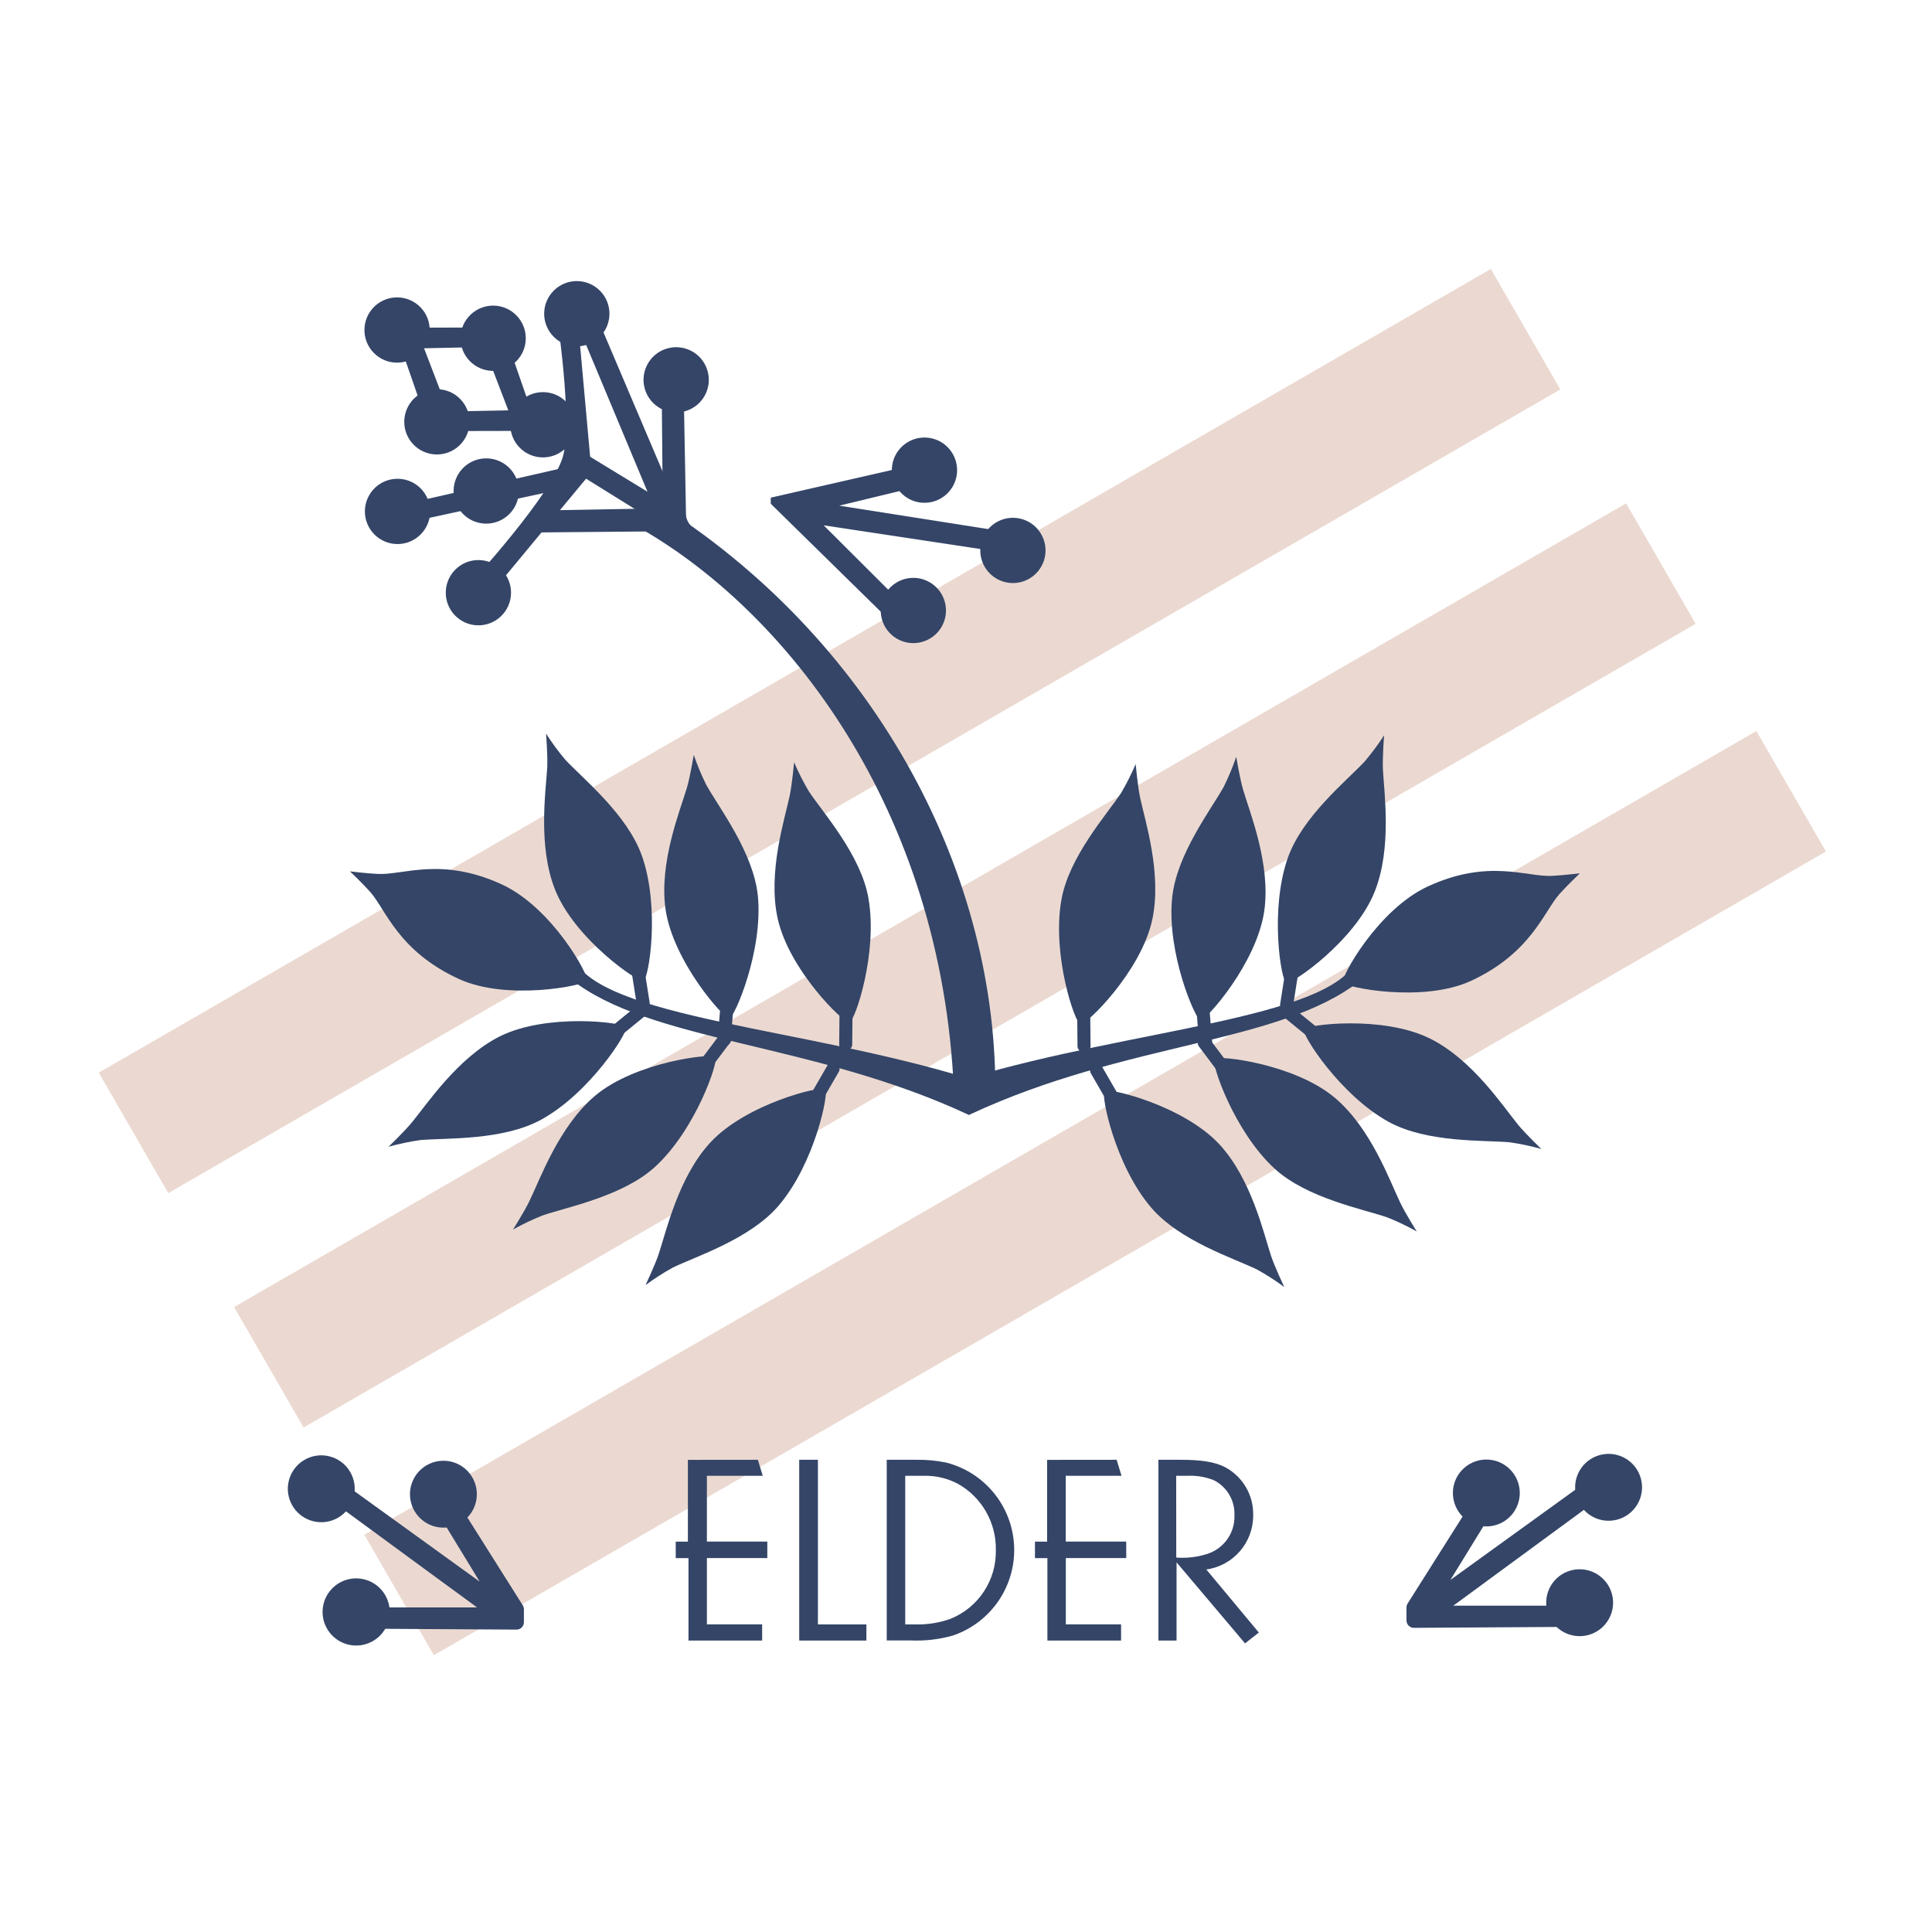 <?xml version="1.0" encoding="UTF-8"?>
<svg width="250px" height="250px" viewBox="0 0 250 250" version="1.1" xmlns="http://www.w3.org/2000/svg" xmlns:xlink="http://www.w3.org/1999/xlink">
    <!-- Generator: Sketch 43.2 (39069) - http://www.bohemiancoding.com/sketch -->
    <title>Elder-Small Copy</title>
    <desc>Created with Sketch.</desc>
    <defs></defs>
    <g id="Page-2" stroke="none" stroke-width="1" fill="none" fill-rule="evenodd">
        <g id="Elder-Small-Copy">
            <g id="Group" transform="translate(12, 34.072)" fill="#EBD9D1">
                <polyline id="Rectangle-2-Copy-4" points="18.287 135.06 198.42 31.06 207.42 46.648 27.287 150.648"></polyline>
                <polygon id="Rectangle-2-Copy-6" transform="translate(129.709, 120.318) rotate(-30) translate(-129.709, -120.318) " points="25.709 111.318 233.709 111.318 233.709 129.318 25.709 129.318"></polygon>
                <polyline id="Rectangle-2-Copy-5" points="0.776 104.73 180.909 0.73 189.909 16.318 9.776 120.318"></polyline>
            </g>
            <g id="Group-7-Copy-2" transform="translate(36.142, 34.072)" fill-rule="nonzero" fill="#344567">
                <circle id="Oval" transform="translate(21.235, 159.276) rotate(-48.16) translate(-21.235, -159.276) " cx="21.235" cy="159.276" r="4.328"></circle>
                <circle id="Oval" transform="translate(9.945, 174.515) rotate(-74.995) translate(-9.945, -174.515) " cx="9.945" cy="174.515" r="4.346"></circle>
                <circle id="Oval" transform="translate(5.431, 158.575) rotate(-75) translate(-5.431, -158.575) " cx="5.431" cy="158.575" r="4.328"></circle>
                <path d="M22.841,159.915 L19.867,160.649 L25.93,170.592 L8.77,158.199 L7.312,160.534 L25.587,173.928 L10.229,173.928 L10.448,176.674 L30.696,176.798 C31.223,176.798 31.65,176.371 31.65,175.844 L31.65,174.166 C31.65,173.988 31.601,173.813 31.507,173.661 L22.841,159.915 Z" id="Shape"></path>
                <circle id="Oval" transform="translate(156.189, 159.121) rotate(-41.84) translate(-156.189, -159.121) " cx="156.189" cy="159.121" r="4.328"></circle>
                <circle id="Oval" transform="translate(168.263, 173.318) rotate(-15) translate(-168.263, -173.318) " cx="168.263" cy="173.318" r="4.328"></circle>
                <circle id="Oval" transform="translate(172.009, 158.386) rotate(-15) translate(-172.009, -158.386) " cx="172.009" cy="158.386" r="4.328"></circle>
                <path d="M170.156,160.315 L168.697,157.979 L151.538,170.372 L157.648,160.439 L154.674,159.705 L145.999,173.432 C145.905,173.584 145.855,173.759 145.856,173.938 L145.856,175.616 C145.856,176.142 146.283,176.569 146.809,176.569 L167.058,176.445 L167.277,173.699 L151.919,173.699 L170.156,160.315 Z" id="Shape"></path>
                <path d="M164.045,174.653 L171.042,175.997 L171.834,173.633 L164.817,172.05 L164.045,174.653 L164.045,174.653 Z M61.927,154.824 L62.556,156.893 L55.33,156.893 L55.33,165.406 L63.147,165.406 L63.147,167.541 L55.33,167.541 L55.33,176.121 L62.48,176.121 L62.48,178.218 L52.947,178.218 L52.947,167.551 L51.297,167.551 L51.297,165.415 L52.87,165.415 L52.87,154.833 L61.927,154.824 Z M69.696,154.824 L69.696,176.13 L75.969,176.13 L75.969,178.218 L67.275,178.218 L67.275,154.824 L69.696,154.824 Z M82.451,154.824 C83.732,154.805 85.01,154.923 86.265,155.177 C91.291,156.441 94.883,160.866 95.085,166.045 C95.288,171.224 92.054,175.916 87.142,177.57 C85.367,178.073 83.522,178.285 81.679,178.199 L78.6,178.199 L78.6,154.824 L82.451,154.824 Z M82.28,176.13 C83.816,176.169 85.347,175.93 86.799,175.425 C90.448,173.981 92.81,170.416 92.719,166.492 C92.784,162.94 90.885,159.641 87.78,157.913 C86.408,157.198 84.875,156.847 83.329,156.893 L80.993,156.893 L80.993,176.13 L82.28,176.13 Z M108.353,154.824 L108.982,156.893 L101.765,156.893 L101.765,165.406 L109.592,165.406 L109.592,167.541 L101.775,167.541 L101.775,176.121 L108.925,176.121 L108.925,178.218 L99.392,178.218 L99.392,167.551 L97.781,167.551 L97.781,165.415 L99.354,165.415 L99.354,154.833 L108.353,154.824 Z M116.656,154.824 C119.316,154.824 121.07,155.1 122.376,155.777 C124.675,156.996 126.085,159.411 126.018,162.012 C126.037,165.536 123.445,168.532 119.955,169.019 L126.752,177.179 L124.969,178.58 L116.103,168.094 L116.103,178.218 L113.758,178.218 L113.758,154.824 L116.656,154.824 Z M116.065,167.474 C117.438,167.58 118.818,167.415 120.126,166.988 C122.273,166.279 123.689,164.232 123.596,161.974 C123.659,160.095 122.635,158.347 120.965,157.484 C119.899,157.048 118.751,156.846 117.6,156.893 L116.056,156.893 L116.065,167.474 Z M87.294,107.159 C85.759,70.637 65.626,44.841 46.083,33.935 C46.083,33.935 49.305,31.285 49.991,31.723 C77.38,49.464 93.129,79.284 92.642,108.131 C92.633,108.131 87.361,108.731 87.294,107.159 L87.294,107.159 Z M35.797,5.946 L38.599,7.099 L40.401,27.014 L26.654,43.602 L24.748,41.409 C24.748,41.409 35.234,29.969 36.683,25.06 C38.046,20.36 35.797,5.946 35.797,5.946 L35.797,5.946 Z" id="Shape"></path>
                <polyline id="Shape" points="52.146 34.659 33.814 34.822 34.691 31.971 51.25 31.666 52.146 34.659"></polyline>
                <circle id="Oval" transform="translate(51.354, 15.078) rotate(-17.07) translate(-51.354, -15.078) " cx="51.354" cy="15.078" r="4.223"></circle>
                <circle id="Oval" transform="translate(34.116, 20.893) rotate(-43.91) translate(-34.116, -20.893) " cx="34.116" cy="20.893" r="4.223"></circle>
                <circle id="Oval" transform="translate(27.67, 9.698) rotate(-43.91) translate(-27.67, -9.698) " cx="27.67" cy="9.698" r="4.223"></circle>
                <circle id="Oval" transform="translate(15.24, 8.633) rotate(-43.91) translate(-15.24, -8.633) " cx="15.24" cy="8.633" r="4.223"></circle>
                <circle id="Oval" transform="translate(20.393, 20.513) rotate(-43.91) translate(-20.393, -20.513) " cx="20.393" cy="20.513" r="4.223"></circle>
                <circle id="Oval" transform="translate(38.497, 6.523) rotate(-43.91) translate(-38.497, -6.523) " cx="38.497" cy="6.523" r="4.223"></circle>
                <circle id="Oval" transform="translate(25.763, 42.622) rotate(-88.91) translate(-25.763, -42.622) " cx="25.763" cy="42.622" r="4.223"></circle>
                <circle id="Oval" transform="translate(15.298, 32.105) rotate(-88.91) translate(-15.298, -32.105) " cx="15.298" cy="32.105" r="4.223"></circle>
                <circle id="Oval" transform="translate(26.776, 29.464) rotate(-88.91) translate(-26.776, -29.464) " cx="26.776" cy="29.464" r="4.223"></circle>
                <polyline id="Shape" points="49.639 33.849 49.477 15.508 52.327 16.394 52.632 32.944 49.639 33.849"></polyline>
                <path d="M52.737,35.975 L37.484,26.499 L38.685,24.097 L52.603,32.581 C52.674,33.083 52.889,33.554 53.223,33.935 L52.737,35.975 Z" id="Shape"></path>
                <path d="M49.334,33.601 L39.076,9.054 L41.478,7.833 L51.622,31.695 L49.334,33.601 M36.96,24.106 L30.439,21.704 L30.973,19.34 L37.627,21.542 L36.96,24.106 M37.398,29.035 L18.113,33.22 L17.512,30.865 L36.826,26.452 L37.398,29.035 M29.848,19.588 L26.187,10.036 L29.228,9.34 L32.565,18.968 L29.848,19.588" id="Shape"></path>
                <path d="M22.565,21.704 L31.859,21.685 L32.555,18.968 L22.298,19.168 L22.565,21.704 M18.513,10.426 L22.174,19.979 L19.133,20.674 L15.796,11.046 L18.513,10.426" id="Shape"></path>
                <path d="M25.796,8.31 L16.502,8.329 L15.806,11.046 L26.063,10.846 L25.796,8.31 L25.796,8.31 Z M23.27,92.621 C29.524,95.48 39.524,93.45 39.82,92.821 C40.115,92.192 35.32,83.373 28.79,80.371 C20.973,76.777 16.092,79.169 12.774,79.017 C11.316,78.95 9.142,78.683 9.142,78.683 C9.142,78.683 10.791,80.247 11.773,81.352 C13.785,83.631 15.367,88.998 23.27,92.621 L23.27,92.621 Z M28.504,100.047 C34.653,96.977 44.548,98.226 44.863,98.846 C45.177,99.465 40.191,107.349 33.89,110.81 C28.914,113.536 21.573,113.164 18.265,113.45 C16.872,113.648 15.493,113.938 14.137,114.318 C14.137,114.318 16.225,112.306 17.159,111.162 C19.085,108.846 23.051,102.811 28.504,100.047 L28.504,100.047 Z" id="Shape"></path>
                <rect id="Rectangle-path" transform="translate(45.318, 97.942) rotate(-129.26) translate(-45.318, -97.942) " x="44.474" y="95.292" width="1.687" height="5.3" rx="0.725"></rect>
                <path d="M40.811,107.759 C46.054,103.317 55.969,102.182 56.426,102.707 C56.884,103.231 53.909,112.078 48.609,116.93 C44.424,120.743 37.169,122.135 34.052,123.212 C32.742,123.734 31.468,124.342 30.239,125.033 C30.239,125.033 31.793,122.583 32.422,121.22 C33.747,118.503 36.187,111.696 40.811,107.759 Z" id="Shape"></path>
                <rect id="Rectangle-path" transform="translate(56.642, 101.682) rotate(-142.99) translate(-56.642, -101.682) " x="55.798" y="99.032" width="1.687" height="5.3" rx="0.725"></rect>
                <path d="M55.759,113.784 C60.421,108.731 70.125,106.396 70.64,106.863 C71.155,107.33 69.286,116.472 64.615,121.935 C60.935,126.253 53.929,128.494 50.935,129.943 C49.704,130.623 48.519,131.384 47.389,132.221 C47.389,132.221 48.628,129.599 49.095,128.198 C50.058,125.309 51.631,118.265 55.759,113.784 L55.759,113.784 Z" id="Shape"></path>
                <rect id="Rectangle-path" transform="translate(70.725, 105.826) rotate(-150.01) translate(-70.725, -105.826) " x="69.881" y="103.175" width="1.687" height="5.3" rx="0.725"></rect>
                <path d="M64.472,84.708 C65.921,91.429 73.052,98.369 73.767,98.226 C74.482,98.083 77.475,89.265 76.236,82.182 C75.283,76.595 70.364,71.104 68.524,68.33 C67.805,67.119 67.168,65.861 66.617,64.565 C66.617,64.565 66.35,67.425 66.045,68.893 C65.416,71.877 63.185,78.75 64.472,84.708 L64.472,84.708 Z" id="Shape"></path>
                <rect id="Rectangle-path" transform="translate(73.31, 99.168) rotate(-179.46) translate(-73.31, -99.168) " x="72.466" y="96.518" width="1.687" height="5.3" rx="0.725"></rect>
                <path d="M35.682,81.047 C38.218,87.435 46.436,93.097 47.122,92.849 C47.808,92.602 49.305,83.393 46.912,76.643 C45.006,71.295 39.286,66.681 37.017,64.25 C36.11,63.175 35.276,62.042 34.519,60.856 C34.519,60.856 34.738,63.716 34.672,65.223 C34.491,68.245 33.432,75.394 35.682,81.047 Z" id="Shape"></path>
                <rect id="Rectangle-path" transform="translate(46.785, 93.862) rotate(171.04) translate(-46.785, -93.862) " x="45.941" y="91.212" width="1.687" height="5.3" rx="0.725"></rect>
                <path d="M49.972,83.536 C50.926,90.342 57.599,97.835 58.247,97.702 C58.895,97.568 62.613,89.036 61.927,81.877 C61.364,76.233 56.884,70.437 55.254,67.501 C54.628,66.242 54.087,64.942 53.633,63.611 C53.633,63.611 53.156,66.471 52.737,67.892 C51.86,70.818 49.133,77.501 49.972,83.536 L49.972,83.536 Z" id="Shape"></path>
                <rect id="Rectangle-path" transform="translate(57.718, 98.613) rotate(-175.23) translate(-57.718, -98.613) " x="56.874" y="95.962" width="1.687" height="5.3" rx="0.725"></rect>
                <path d="M139.984,91.257 C139.831,90.771 139.64,89.799 139.44,90.199 C135.694,97.826 110.307,99.084 89.106,105.452 C67.761,98.893 41.841,97.664 38.046,89.98 C37.846,89.58 37.646,90.552 37.503,91.038 C37.36,91.524 37.341,92.325 37.665,92.582 C48.075,100.848 68.781,100.695 89.087,110.133 C89.153,110.2 89.353,110.219 89.382,110.133 C109.707,100.657 129.421,101.067 139.907,92.792 C140.098,92.544 140.098,91.734 139.984,91.257 L139.984,91.257 Z" id="Shape"></path>
                <path d="M154.169,92.868 C147.915,95.728 137.915,93.698 137.619,93.069 C137.324,92.439 142.119,83.621 148.649,80.618 C156.466,77.024 161.347,79.417 164.665,79.265 C166.123,79.198 168.297,78.931 168.297,78.931 C168.297,78.931 166.648,80.495 165.666,81.6 C163.645,83.841 162.024,89.236 154.169,92.868 Z M148.935,100.333 C142.786,97.263 132.891,98.512 132.576,99.132 C132.262,99.751 137.248,107.635 143.549,111.096 C148.525,113.822 155.866,113.45 159.174,113.736 C160.567,113.934 161.946,114.224 163.301,114.604 C163.301,114.604 161.214,112.592 160.279,111.448 C158.354,109.094 154.398,103.059 148.935,100.333 L148.935,100.333 Z" id="Shape"></path>
                <rect id="Rectangle-path" transform="translate(132.11, 98.186) rotate(-50.74) translate(-132.11, -98.186) " x="131.267" y="95.536" width="1.687" height="5.3" rx="0.725"></rect>
                <path d="M136.618,108.007 C131.375,103.565 121.461,102.43 121.003,102.954 C120.546,103.479 123.52,112.325 128.82,117.178 C133.005,120.991 140.26,122.383 143.377,123.46 C144.687,123.982 145.961,124.59 147.191,125.281 C147.191,125.281 145.637,122.831 145.008,121.468 C143.692,118.741 141.271,111.944 136.618,108.007 L136.618,108.007 Z" id="Shape"></path>
                <rect id="Rectangle-path" transform="translate(120.818, 102.357) rotate(-36.87) translate(-120.818, -102.357) " x="119.975" y="99.707" width="1.687" height="5.3" rx="0.725"></rect>
                <path d="M121.671,114.032 C117.009,108.979 107.304,106.644 106.789,107.111 C106.275,107.578 108.143,116.72 112.814,122.183 C116.494,126.501 123.501,128.741 126.494,130.19 C127.726,130.871 128.91,131.632 130.041,132.469 C130.041,132.469 128.801,129.847 128.334,128.446 C127.381,125.548 125.798,118.503 121.671,114.032 L121.671,114.032 Z" id="Shape"></path>
                <rect id="Rectangle-path" transform="translate(106.706, 106.064) rotate(-29.99) translate(-106.706, -106.064) " x="105.863" y="103.413" width="1.687" height="5.3" rx="0.725"></rect>
                <path d="M112.957,84.946 C111.508,91.667 104.378,98.607 103.663,98.464 C102.948,98.321 99.954,89.503 101.194,82.42 C102.147,76.834 107.066,71.343 108.906,68.569 C109.624,67.357 110.261,66.099 110.812,64.803 C110.812,64.803 111.079,67.663 111.384,69.131 C112.023,72.124 114.244,78.998 112.957,84.946 Z" id="Shape"></path>
                <rect id="Rectangle-path" transform="translate(104.112, 99.413) rotate(-0.54) translate(-104.112, -99.413) " x="103.269" y="96.762" width="1.687" height="5.3" rx="0.725"></rect>
                <path d="M141.747,81.295 C139.211,87.682 130.994,93.345 130.308,93.097 C129.621,92.849 128.124,83.64 130.517,76.891 C132.424,71.543 138.144,66.929 140.413,64.498 C141.337,63.416 142.187,62.272 142.958,61.076 C142.958,61.076 142.739,63.936 142.805,65.442 C142.958,68.492 143.997,75.633 141.747,81.295 Z" id="Shape"></path>
                <rect id="Rectangle-path" transform="translate(130.639, 94.103) rotate(8.96) translate(-130.639, -94.103) " x="129.796" y="91.453" width="1.687" height="5.3" rx="0.725"></rect>
                <path d="M127.457,83.774 C126.504,90.58 119.831,98.073 119.182,97.94 C118.534,97.807 114.816,89.274 115.531,82.125 C116.094,76.481 120.574,70.685 122.204,67.749 C122.83,66.49 123.371,65.19 123.825,63.859 C123.825,63.859 124.302,66.719 124.721,68.14 C125.579,71.057 128.306,77.739 127.457,83.774 L127.457,83.774 Z" id="Shape"></path>
                <rect id="Rectangle-path" transform="translate(119.709, 98.847) rotate(-4.77) translate(-119.709, -98.847) " x="118.865" y="96.196" width="1.687" height="5.3" rx="0.725"></rect>
                <circle id="Oval" transform="translate(83.484, 26.767) rotate(-87.01) translate(-83.484, -26.767) " cx="83.484" cy="26.767" r="4.223"></circle>
                <circle id="Oval" transform="translate(82.044, 44.925) rotate(-60.17) translate(-82.044, -44.925) " cx="82.044" cy="44.925" r="4.223"></circle>
                <circle id="Oval" transform="translate(94.928, 37.153) rotate(-60.17) translate(-94.928, -37.153) " cx="94.928" cy="37.153" r="4.223"></circle>
                <polyline id="Shape" points="92.928 34.583 72.451 31.361 83.519 28.682 81.965 26.127 63.595 30.322 63.595 31.113 79.02 46.252 81.06 44.498 70.44 33.906 92.328 37.214 92.928 34.583"></polyline>
                <polyline id="Shape" points="78.219 42.944 82.146 48.692 84.32 47.596 80.554 41.666 78.219 42.944"></polyline>
            </g>
        </g>
    </g>
</svg>